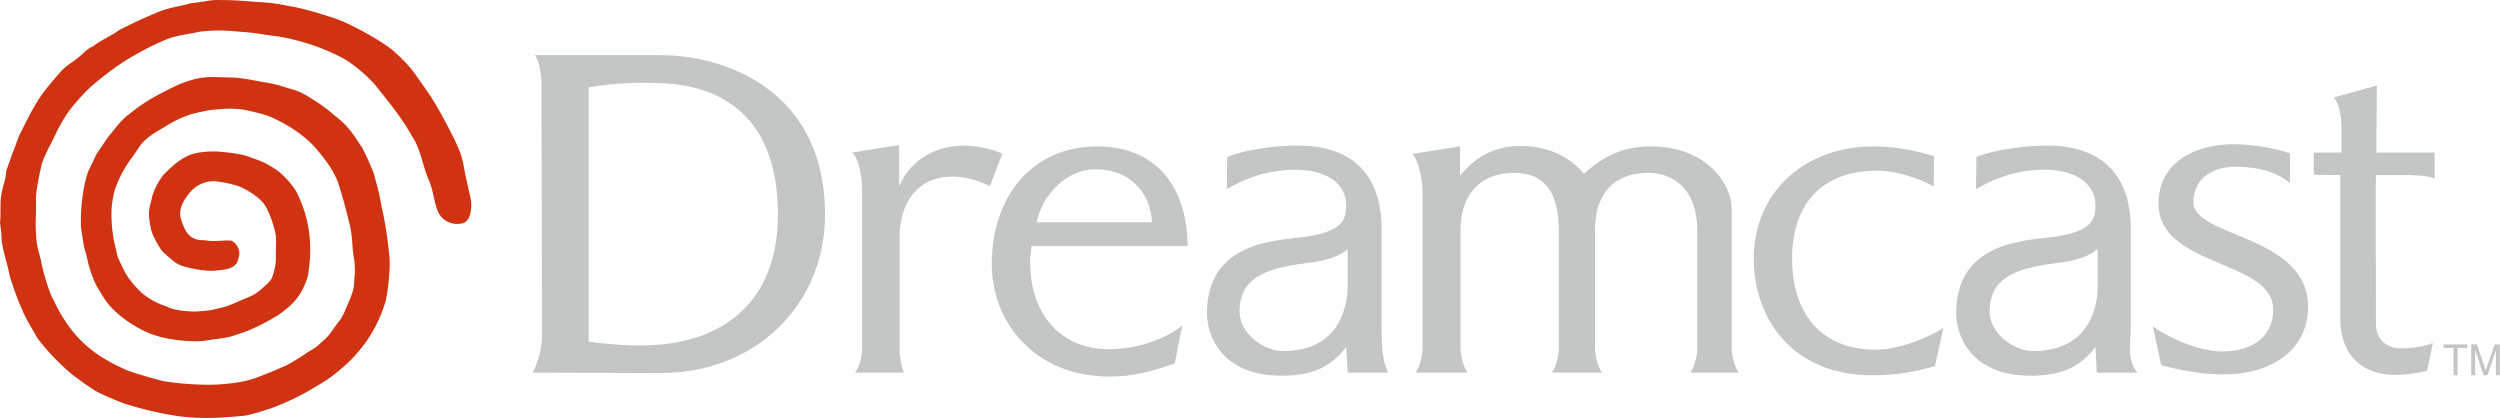 <svg xmlns="http://www.w3.org/2000/svg" viewBox="0 0 566.93 94.787" xml:space="preserve"><g fill="#c3c6c5"><path d="M556.4 78.9h-2.3v-.8h5.4v.8h-2.2v6.2h-.9zM563.2 85.1l-1.9-5.7v5.7h-.9v-7h1.3l2 5.9 2-5.9h1.2v7h-.9v-5.7l-1.9 5.7zM122.8 19.3c0-2.4-.5-5.5-1.5-6.8h28.5c14.9 0 37.3 8.2 37.3 36.1 0 20.6-15.8 36-37.3 36-4.7 0-22.7-.1-29-.1 1.3-2.4 2.1-5.7 2.1-8.3l-.1-56.9zm10.7 58.2c6.9.9 13.2 1.2 18.9.3 5.5-.8 24.2-4.8 24-29.5-.1-23.4-14.6-28.8-25.7-29.4-5.8-.3-11.4-.1-17.2.9v57.7zM193.2 34.6l10.7-1.7v9.4c2.7-6.8 11.3-12.2 23.4-7.5l-2.8 7.4c-11.1-5.3-20.5-.6-20.5 11.7v25.4c0 1.2.3 3.6 1 5.2h-11.1c1.1-1.4 1.6-4 1.6-5.2V42.7c-.1-2.6-.6-6.7-2.3-8.1zM530.7 39.7v32.4c0 10.2 7 12.9 12.2 12.9 2.2.1 5.3-.4 7.5-.9l1.3-6.3c-2.5 1-5.5 1.2-7.3 1.2-3.3 0-5.6-2.2-5.6-5.5 0-3-.1-32.8 0-33.8h7.9c2.2.1 3.9.2 5.4.8v-5.9h-13.2l.1-15.2-9.8 2.7c1.4 1.3 1.8 5 1.8 7.4v5.1h-6.3v5c.8.1 6 .1 6 .1zM488.2 74c4.2 3 10.9 5.7 15.7 5.7 6.8 0 11.6-3.3 11.6-9.5 0-11.4-26-9.5-26-24 0-9.8 8.8-13.5 17.1-13.5 2.7 0 8.8.6 12.7 2.1v6.7c-3.5-3-8.7-3.7-12.2-3.7-5.5 0-9.7 2.7-9.7 8.1 0 7.9 26 7.4 26 23.6 0 10.5-9.1 15.4-19.1 15.4-4.9 0-9.9-.9-14.2-2.1l-1.9-8.8zM331.1 39.8v-6.6l-10.8 1.7c1.3 1.4 2.3 5.6 2.3 8.7V79c0 1.2-.5 4.1-1.6 5.5h11.8c-1.1-1.4-1.6-4.3-1.6-5.5V52.4c0-9.8 6-13.2 12-13.2 5.4 0 10.3 2.4 10.3 13.2V79c0 1.2-.5 4.1-1.6 5.5h11.4c-1.1-1.4-1.6-4.3-1.6-5.5V52.4c0-10.8 6.7-13.2 12.1-13.2 5.4 0 11.1 3.4 11.1 13.2V79c0 1.2-.5 4.1-1.6 5.5h11c-1.1-1.4-1.6-4.3-1.6-5.5V47.3c0-5.4-5.5-14.1-18.4-14.1-7.5 0-11.8 3.3-15.1 6.2-2.8-3.3-7.3-6.3-14.6-6.3-7.2 0-11.4 4.2-13.5 6.7zM305.6 56.5c-1.5 1.5-4.8 2.6-8.1 3-8.8 1.1-16.4 2.6-16.4 11.1 0 5.1 5.5 9 9.9 9 11.6 0 14.6-8.4 14.6-14.9v-8.2zm-27.3-20.9c4.4-1.8 11.5-2.6 16-2.6 11.4 0 19 5.7 19 18.9v22c0 4.1.1 7.9 1.5 10.6h-9.2l-.3-5.8c-3.5 4.5-7.6 6.5-14.7 6.5-13.9 0-16.9-9.5-16.9-14.1 0-16.3 15.5-16.5 22.2-17.4 3.7-.5 8.5-1.6 9.2-5.1 1.2-5.8-2.9-10.1-11.4-10.1-6.2 0-11.3 1.9-15.5 4.4l.1-7.3zm197.3 20.9c-1.5 1.5-4.8 2.6-8.1 3-8.8 1.1-16.3 2.6-16.3 11.1 0 5.1 5.5 9 9.9 9 11.6 0 14.6-8.4 14.6-14.9v-8.2h-.1zm-27.4-20.9c4.4-1.8 11.6-2.6 16-2.6 11.4 0 19 5.7 19 18.9v22c0 4.1-.9 7.8 1.5 10.6h-9.2l-.3-5.8c-3.5 4.5-7.6 6.5-14.7 6.5-13.9 0-16.9-9.5-16.9-14.1 0-16.3 15.5-16.5 22.2-17.4 3.7-.5 8.5-1.6 9.2-5.1 1.2-5.8-2.9-10.1-11.4-10.1-6.2 0-11.3 1.9-15.5 4.4l.1-7.3zM438.5 42.3c-3.4-2-8.9-3.6-12.7-3.6-13.3 0-19.4 8.2-19.4 20 0 11.7 6 20.6 19 20.6 4.5 0 10.5-2 15.3-4.9l-1.9 8.6c-4.8 1.4-8.8 2.1-14.2 2.1-18.3 0-26.9-13-26.9-26.5 0-14.9 11.5-25.4 27.1-25.4 6.8 0 11.8 1.7 13.8 2.2l-.1 6.9zM233.6 59.3c0-1.2.2-2.4.3-3.5h35.4c0-12.2-6.1-22.6-20.5-22.6-15 0-23.9 11.7-23.9 26.6 0 13.5 9.9 25.6 26.8 25.6 5.4 0 9.8-1.3 14.7-3l1.7-8.6c-4.1 3.4-10.8 5.4-16.8 5.4-10.8-.1-17.7-7.9-17.7-19.9zm1.5-8.9c1.1-5.9 6.6-12 13.2-12 10 0 12.9 7.8 12.9 12h-26.1z"/></g><path fill="#CF3311" d="M65.058 1.288c3.969.596 8.026 1.984 10.141 2.63C79.46 5.22 86.376 9.269 88.82 11.209c1.157.918 3.585 3.323 4.528 4.533.917 1.179 2.667 3.733 3.783 5.308 1.781 2.597 3.874 6.466 5.648 10.025 1.984 3.978 2.12 5.13 2.721 8.455l1.311 5.862c.123 1.014.227 4.731-1.957 5.252-2.181.521-4.199-.484-5.15-1.955-1.316-2.036-1.133-4.927-2.623-8.235-1.161-2.674-1.666-6.561-3.521-9.355l-1.453-2.458c-2.573-3.96-5.253-7.103-6.851-9.153-1.411-1.723-4.04-4.064-6.531-5.729-2.306-1.398-6.032-2.993-8.719-3.813-.856-.279-4.524-1.357-6.8-1.66-3.093-.347-5.126-.836-8.063-1.043-3.63-.256-5.367-.578-10.074-.028-1.783.484-4.605.676-7.147 1.647-2.053.837-4.906 2.189-7.703 3.832-3.012 1.651-7.578 5.026-10.609 7.907-3.054 3.263-4.582 5.014-6.687 9.15-.931 2.046-2.736 5.213-3.464 7.447-.497 2.269-1.443 6.5-1.286 8.556.073 3.681-.25 4.441.027 7.45.01 2.71.899 4.588 1.27 6.806.315 1.53 1.787 6.828 2.694 8.061 4.129 8.9 9.675 12.755 15.856 15.537 1.742.888 7.191 2.346 8.767 2.763 2.69.485 6.227.81 9.633.875 3.583.069 8.522-.414 11.517-1.519 3.244-1.193 6.997-2.89 6.953-2.84 1.504-.832 3.802-2.186 4.516-2.781 1.383-.885 2.217-1.227 3.034-2.08 1.184-1.033 1.898-1.629 2.794-2.91a61.17 61.17 0 0 1 2.059-2.805c.83-1.36 1.307-2.793 2.116-4.564.968-2.623.818-2.496 1.003-5.277.175-.807-.02-3.519-.164-3.979-.437-2.502-.283-4.709-.856-7.138-.771-3.287-1.417-5.747-2.402-8.9-.929-3.549-3.656-6.838-5.702-9.188-1.268-1.457-5.201-4.895-10.658-7.043-1.538-.517-4.05-1.103-5.647-1.395-3.41-.356-3.965-.127-7.229.111-1.124.196-3.731.729-4.692 1.066-2.804.985-3.835 1.611-6.702 3.366-1.334.775-2.34 1.368-3.705 2.646-1.089 1.008-1.868 2.72-2.748 3.725-1.209 1.644-2.554 3.836-3.456 6.201-.978 2.353-1.293 5.664-1.143 7.796 0 1.621.441 4.597.616 5.246.176.65.616 2.67.71 3.076.097.405 1.145 2.541 1.292 2.852.593 1.261 1.726 3.07 3.633 4.919 1.411 1.54 4.133 3.05 6.174 3.635 1.828 1.005 4.912 1.173 6.62 1.177.839-.052 2.984-.183 4.103-.451 2.271-.545 2.688-.559 5.028-1.575 2.1-.974 3.523-1.325 4.986-2.403 0 0 2.007-1.572 2.919-2.724.481-.604 1.306-3.5 1.161-5.293-.069-2.453.289-3.845-.214-5.863-.5-2.019-1.354-4.358-2.281-5.8-.939-1.46-2.956-2.882-5.251-4.017-1.288-.636-4.333-1.224-5.627-1.376-2.453-.292-4.506.823-5.753 2.097-1.082 1.236-3.22 3.803-2.369 6.457.771 2.4 1.703 4.959 5.304 4.769 2.473.515 5.33-.229 6.283.207 1.413.802 1.955 2.573 1.443 3.81-.359 2.383-2.643 2.668-5.076 2.852-2.18.365-7.715-.702-8.93-1.613-.816-.484-2.067-1.648-2.946-2.435-.633-.568-1.346-1.828-1.837-2.734-.598-1.114-.903-1.933-1.057-2.657-.185-.861-.562-2.506-.419-4.15.099-1.108.394-1.582.688-3.203.589-1.84 1.32-3.239 2.498-4.834 1.532-1.556 3.479-3.408 5.38-4.269 1.676-.886 4.613-1.211 7.268-1.056 2.156.206 4.702.469 6.389 1.033 2.884 1.03 3.708 1.236 6.077 2.73 1.999 1.237 4.012 3.516 5.136 5.402 2.39 4.89 3.76 10.328 2.764 17.653-.081 1.237-.466 2.444-1.237 4.084-.714 1.511-1.96 3.35-3.838 4.733-.754.699-1.946 1.56-2.915 2.063-1.375.834-2.299 1.269-3.733 1.989-1.26.594-2.73 1.27-4.646 1.802-2.076.821-3.67.854-6.281 1.243-2.568.646-9.602.187-13.792-1.662-2.857-1.203-6.064-3.321-8.505-5.904-1.354-1.422-2.681-3.996-3.069-4.523-1.94-3.729-2.319-7.234-2.631-7.973-.422-1-.631-3.244-.916-4.779-.319-1.724-.122-8.942 1.617-13.574.981-1.845 1.555-3.49 2.217-4.353 1.193-1.696 1.769-2.755 2.782-3.957 1.528-1.852 2.64-3.364 4.127-4.431 3.793-3.083 6.959-4.711 11.245-6.746 5.324-2.168 6.923-1.72 11.964-1.639 2.267.02 5.566.733 7.189 1.027 3.012.401 4.738 1.127 6.773 1.695 2.178.608 3.436 1.58 5.226 2.659 1.47.949 3.202 2.251 4.345 3.308 2.927 2.146 4.337 4.401 6.131 7.171.327.464 2.455 5.002 2.794 6.266.158.633.638 2.449.949 3.511.396 1.685.591 3.176 1.036 5.078.396 1.957 1.072 5.653 1.364 9.108.495 2.965-.296 9.015-.76 10.871-1.035 3.463-2.85 7.69-6.428 11.762-1.519 1.803-3.135 3.199-5.003 4.716-1.427 1.19-2.653 1.886-4.861 3.202-2.996 1.789-5.276 2.931-9.477 4.574-1.71.549-3.866 1.27-6.188 1.75-4.499.411-9.123.809-14.169.211-5.047-.602-10.102-2.024-13.089-2.94-1.649-.618-4.841-1.955-6.178-2.679-.872-.441-3.793-2.439-4.288-2.919-2-1.237-6.479-5.449-9.371-9.375-.633-1.216-2.911-4.854-3.406-6.448-1.313-2.697-2.229-5.96-2.766-7.354C1.664 59.513.704 57.419.33 54.155c.042-.768-.154-2.577-.33-3.578.254-2.235-.086-4.339.358-6.773.39-2.053.904-2.91 1.028-4.766.121-.794 1.141-3.182 1.415-4.245.826-1.75 1.03-3.191 2.107-5.147 1.549-3.048 3.172-6.554 5.662-9.617.712-.95 2.729-3.228 3.416-4.017 1.625-1.625 2.578-1.881 4.421-3.51.19-.12 1.409-1.508 2.685-1.985 2.111-1.632 3.937-2.23 5.948-3.715 4.029-2.008 5.497-2.686 9.497-4.351 2.313-.825 5.534-1.28 6.694-1.73C45.44.584 47.682-.12 50.004.019c2.607-.024 5.234.162 7.855.4 1.766.103 4.072.189 7.199.869z"/></svg>
